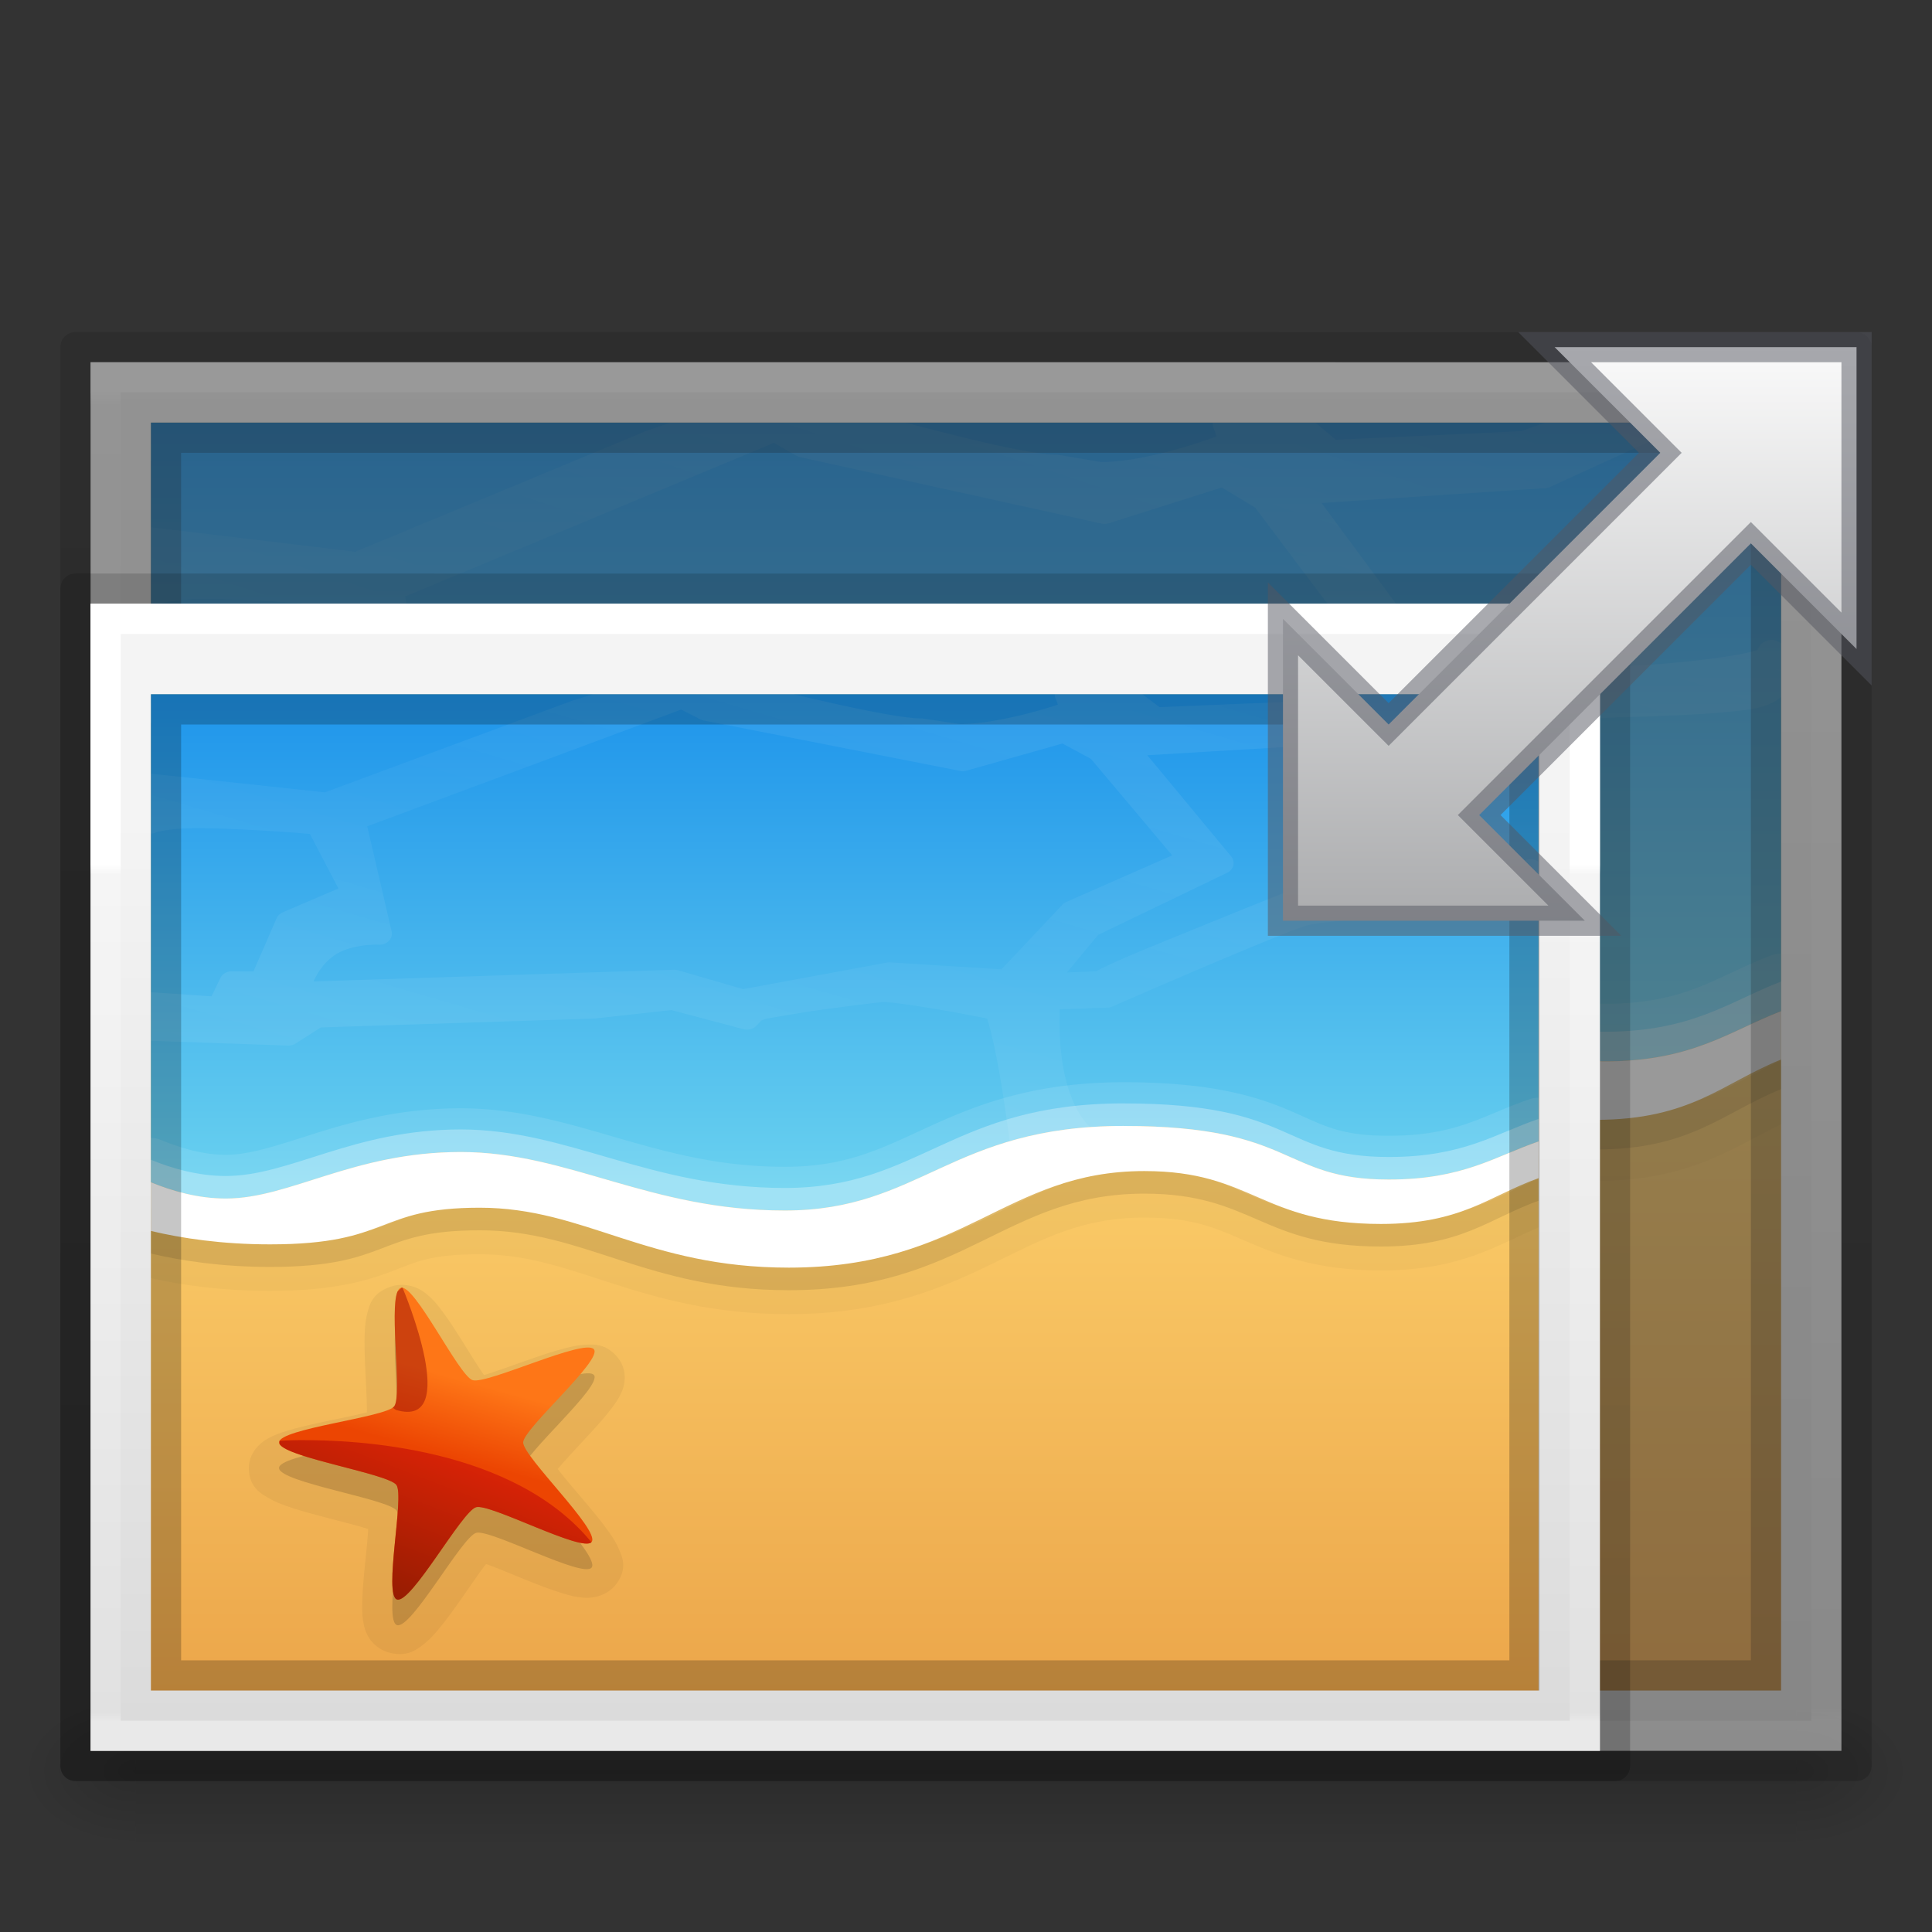 <?xml version="1.0" encoding="UTF-8" standalone="no"?>
<svg
   xmlns:dc="http://purl.org/dc/elements/1.1/"
   xmlns:cc="http://creativecommons.org/ns#"
   xmlns:rdf="http://www.w3.org/1999/02/22-rdf-syntax-ns#"
   xmlns:svg="http://www.w3.org/2000/svg"
   xmlns="http://www.w3.org/2000/svg"
   xmlns:xlink="http://www.w3.org/1999/xlink"
   version="1.0"
   width="64"
   height="64"
   id="svg2453">
  <rect width="100%" height="100%" fill="#333333" stroke="none"/>
  <defs
     id="defs2455">
    <linearGradient
       id="linearGradient3104-6">
      <stop
         id="stop3106-3"
         style="stop-color:#000000;stop-opacity:0.318"
         offset="0" />
      <stop
         id="stop3108-9"
         style="stop-color:#000000;stop-opacity:0.24"
         offset="1" />
    </linearGradient>
    <linearGradient
       id="linearGradient3977-4">
      <stop
         id="stop3979-7"
         style="stop-color:#ffffff;stop-opacity:1"
         offset="0" />
      <stop
         id="stop3981-6"
         style="stop-color:#ffffff;stop-opacity:0.235"
         offset="0.012" />
      <stop
         id="stop3983-5"
         style="stop-color:#ffffff;stop-opacity:0.157"
         offset="0.988" />
      <stop
         id="stop3985-6"
         style="stop-color:#ffffff;stop-opacity:0.392"
         offset="1" />
    </linearGradient>
    <linearGradient
       id="linearGradient3600-9">
      <stop
         id="stop3602-3"
         style="stop-color:#f4f4f4;stop-opacity:1"
         offset="0" />
      <stop
         id="stop3604-7"
         style="stop-color:#dbdbdb;stop-opacity:1"
         offset="1" />
    </linearGradient>
    <linearGradient
       id="linearGradient5060-2">
      <stop
         id="stop5062-3"
         style="stop-color:#000000;stop-opacity:1"
         offset="0" />
      <stop
         id="stop5064-1"
         style="stop-color:#000000;stop-opacity:0"
         offset="1" />
    </linearGradient>
    <linearGradient
       id="linearGradient5048-8">
      <stop
         id="stop5050-4"
         style="stop-color:#000000;stop-opacity:0"
         offset="0" />
      <stop
         id="stop5056-5"
         style="stop-color:#000000;stop-opacity:1"
         offset="0.5" />
      <stop
         id="stop5052-1"
         style="stop-color:#000000;stop-opacity:0"
         offset="1" />
    </linearGradient>
    <linearGradient
       x1="-51.786"
       y1="50.786"
       x2="-51.786"
       y2="2.906"
       id="linearGradient3163"
       xlink:href="#linearGradient3104-6"
       gradientUnits="userSpaceOnUse"
       gradientTransform="matrix(1.361,0,0,0.956,91.691,7.786)" />
    <linearGradient
       x1="24"
       y1="5.864"
       x2="24"
       y2="42.1"
       id="linearGradient3166"
       xlink:href="#linearGradient3977-4"
       gradientUnits="userSpaceOnUse"
       gradientTransform="matrix(1.541,0,0,1.216,-4.973,5.811)" />
    <linearGradient
       x1="25.132"
       y1="0.985"
       x2="25.132"
       y2="47.013"
       id="linearGradient3169"
       xlink:href="#linearGradient3600-9"
       gradientUnits="userSpaceOnUse"
       gradientTransform="matrix(1.657,0,0,0.999,-7.771,9.479)" />
    <radialGradient
       cx="605.714"
       cy="486.648"
       r="117.143"
       fx="605.714"
       fy="486.648"
       id="radialGradient3172"
       xlink:href="#linearGradient5060-2"
       gradientUnits="userSpaceOnUse"
       gradientTransform="matrix(0.032,0,0,0.021,40.137,48.451)" />
    <radialGradient
       cx="605.714"
       cy="486.648"
       r="117.143"
       fx="605.714"
       fy="486.648"
       id="radialGradient3175"
       xlink:href="#linearGradient5060-2"
       gradientUnits="userSpaceOnUse"
       gradientTransform="matrix(-0.032,0,0,0.021,23.863,48.451)" />
    <linearGradient
       x1="302.857"
       y1="366.648"
       x2="302.857"
       y2="609.505"
       id="linearGradient3178"
       xlink:href="#linearGradient5048-8"
       gradientUnits="userSpaceOnUse"
       gradientTransform="matrix(0.114,0,0,0.021,-9.169,48.451)" />
    <linearGradient
       y2="2.906"
       x2="-51.786"
       y1="50.786"
       x1="-51.786"
       gradientTransform="matrix(0.9,0,0,0.63,61.457,25.05)"
       gradientUnits="userSpaceOnUse"
       id="linearGradient4195"
       xlink:href="#linearGradient3104-6" />
    <linearGradient
       y2="42.1"
       x2="24"
       y1="5.864"
       x1="24"
       gradientTransform="matrix(1,0,0,0.784,-2,24.041)"
       gradientUnits="userSpaceOnUse"
       id="linearGradient4199"
       xlink:href="#linearGradient3977-4" />
    <linearGradient
       y2="47.013"
       x2="25.132"
       y1="0.985"
       x1="25.132"
       gradientTransform="matrix(1.086,0,0,0.652,-4.057,26.356)"
       gradientUnits="userSpaceOnUse"
       id="linearGradient4203"
       xlink:href="#linearGradient3600-9" />
    <linearGradient
       y2="46.573"
       x2="34.432"
       y1="12.694"
       x1="34.432"
       gradientTransform="matrix(-0.561,0,0,-0.561,70.319,37.622)"
       gradientUnits="userSpaceOnUse"
       id="linearGradient159"
       xlink:href="#linearGradient4220-7" />
    <linearGradient
       id="linearGradient4220-7">
      <stop
         id="stop4224-0"
         style="stop-color:#abacae;stop-opacity:1"
         offset="0" />
      <stop
         id="stop4222-7"
         style="stop-color:#fafafa;stop-opacity:1"
         offset="1" />
    </linearGradient>
    <linearGradient
       gradientTransform="matrix(0.355,0,0,0.356,83.614,23.547)"
       gradientUnits="userSpaceOnUse"
       xlink:href="#linearGradient3825-5-8"
       id="linearGradient4442"
       y2="39.992"
       x2="-96.557"
       y1="110.925"
       x1="-96.557" />
    <linearGradient
       id="linearGradient3825-5-8">
      <stop
         offset="0"
         style="stop-color:#e89c42;stop-opacity:1"
         id="stop3827-2-3" />
      <stop
         offset="1"
         style="stop-color:#faca67;stop-opacity:1"
         id="stop3829-5-0" />
    </linearGradient>
    <linearGradient
       gradientTransform="matrix(0.355,0,0,0.356,83.614,23.547)"
       gradientUnits="userSpaceOnUse"
       xlink:href="#linearGradient3871-6-7"
       id="linearGradient4444"
       y2="38.561"
       x2="-107.456"
       y1="-37.385"
       x1="-107.456" />
    <linearGradient
       id="linearGradient3871-6-7">
      <stop
         offset="0"
         style="stop-color:#0b85e9;stop-opacity:1"
         id="stop3873-3-2" />
      <stop
         offset="1"
         style="stop-color:#69d1ef;stop-opacity:1"
         id="stop3875-4-0" />
    </linearGradient>
    <linearGradient
       gradientTransform="matrix(0.231,0.018,-0.019,0.218,72.241,32.714)"
       gradientUnits="userSpaceOnUse"
       xlink:href="#linearGradient4470"
       id="linearGradient4478"
       y2="75.191"
       x2="-208.497"
       y1="88.75"
       x1="-211.289" />
    <linearGradient
       id="linearGradient4470">
      <stop
         offset="0"
         style="stop-color:#ec4502;stop-opacity:1"
         id="stop4472" />
      <stop
         offset="1"
         style="stop-color:#fe7617;stop-opacity:1"
         id="stop4474" />
    </linearGradient>
    <linearGradient
       gradientTransform="matrix(0.228,0,0,0.228,62.06,27.859)"
       gradientUnits="userSpaceOnUse"
       xlink:href="#linearGradient4574"
       id="linearGradient4580"
       y2="88.801"
       x2="-175.253"
       y1="113.979"
       x1="-184.924" />
    <linearGradient
       id="linearGradient4574">
      <stop
         offset="0"
         style="stop-color:#7a0f01;stop-opacity:1"
         id="stop4576" />
      <stop
         offset="1"
         style="stop-color:#d31807;stop-opacity:1"
         id="stop4578" />
    </linearGradient>
    <linearGradient
       spreadMethod="reflect"
       gradientTransform="matrix(0.562,0,0,0.564,0.267,-42.867)"
       gradientUnits="userSpaceOnUse"
       xlink:href="#linearGradient6272-5-0"
       id="linearGradient6374"
       y2="121.532"
       x2="67.635"
       y1="138.732"
       x1="61.998" />
    <linearGradient
       id="linearGradient6272-5-0">
      <stop
         offset="0"
         style="stop-color:#ffffff;stop-opacity:1"
         id="stop6274-4-0" />
      <stop
         offset="1"
         style="stop-color:#ffffff;stop-opacity:0.543"
         id="stop6276-8-0" />
    </linearGradient>
    <linearGradient
       y2="39.992"
       x2="-96.557"
       y1="110.925"
       x1="-96.557"
       gradientTransform="matrix(0.302,0,0,0.302,67.33,27.2)"
       gradientUnits="userSpaceOnUse"
       id="linearGradient4388"
       xlink:href="#linearGradient3825-5-8" />
    <linearGradient
       y2="38.561"
       x2="-107.456"
       y1="-37.385"
       x1="-107.456"
       gradientTransform="matrix(0.302,0,0,0.27,67.33,28.929)"
       gradientUnits="userSpaceOnUse"
       id="linearGradient4390"
       xlink:href="#linearGradient3871-6-7" />
    <linearGradient
       y2="75.191"
       x2="-208.497"
       y1="88.75"
       x1="-211.289"
       gradientTransform="matrix(0.196,0.015,-0.016,0.185,57.648,34.99)"
       gradientUnits="userSpaceOnUse"
       id="linearGradient4392"
       xlink:href="#linearGradient4470" />
    <linearGradient
       y2="88.801"
       x2="-175.253"
       y1="113.979"
       x1="-184.924"
       gradientTransform="matrix(0.194,0,0,0.194,48.983,30.864)"
       gradientUnits="userSpaceOnUse"
       id="linearGradient4394"
       xlink:href="#linearGradient4574" />
    <linearGradient
       y2="121.532"
       x2="67.635"
       y1="138.732"
       x1="61.998"
       spreadMethod="reflect"
       gradientTransform="matrix(0.479,0,0,0.428,-3.619,-21.53)"
       gradientUnits="userSpaceOnUse"
       id="linearGradient4396"
       xlink:href="#linearGradient6272-5-0" />
  </defs>
  <g
     id="g4517">
    <g
       id="g4205">
      <rect
         width="55"
         height="5"
         x="4.5"
         y="56"
         id="rect2879-0"
         style="display:inline;overflow:visible;visibility:visible;opacity:0.15;fill:url(#linearGradient3178);fill-opacity:1;fill-rule:nonzero;stroke:none;stroke-width:1;marker:none" />
      <path
         d="m 4.5,56 c 0,0 0,5 0,5 -1.655,0.01 -4,-1.12 -4,-2.5 0,-1.38 1.846,-2.499 4,-2.499 z"
         id="path2881-4"
         style="display:inline;overflow:visible;visibility:visible;opacity:0.15;fill:url(#radialGradient3175);fill-opacity:1;fill-rule:nonzero;stroke:none;stroke-width:1;marker:none" />
      <path
         d="m 59.5,56 c 0,0 0,5 0,5 1.655,0.01 4,-1.12 4,-2.5 0,-1.38 -1.846,-2.499 -4,-2.499 z"
         id="path2883-6"
         style="display:inline;overflow:visible;visibility:visible;opacity:0.15;fill:url(#radialGradient3172);fill-opacity:1;fill-rule:nonzero;stroke:none;stroke-width:1;marker:none" />
    </g>
    <g
       id="g4437"
       style="opacity:0.5">
      <path
         d="m 3,12 c 13.291,0 58,0.003 58,0.003 l 6.9e-5,45.997 c 0,0 -38.667,0 -58,0 0,-15.333 0,-30.666 0,-46 z"
         id="path4160-6"
         style="display:inline;fill:url(#linearGradient3169);fill-opacity:1;stroke:none" />
      <path
         d="m 60.5,57.5 -57,0 0,-45 57,0 z"
         id="rect6741-1-8"
         style="fill:none;stroke:url(#linearGradient3166);stroke-width:1;stroke-linecap:round;stroke-linejoin:miter;stroke-miterlimit:4;stroke-dasharray:none;stroke-dashoffset:0;stroke-opacity:1" />
      <path
         d="m 2.5,11.5 c 13.52,0 59,0.003 59,0.003 l 6.1e-5,46.997 c 0,0 -39.333,0 -59,0 0,-15.667 0,-31.333 0,-47 z"
         id="path4160-6-1"
         style="display:inline;fill:none;stroke:url(#linearGradient3163);stroke-width:1;stroke-linecap:butt;stroke-linejoin:round;stroke-miterlimit:4;stroke-dasharray:none;stroke-dashoffset:0;stroke-opacity:1" />
      <g
         transform="translate(-5.392,-1.74)"
         id="g4422"
         style="">
        <path
           style="color:#000000;display:inline;overflow:visible;visibility:visible;fill:url(#linearGradient4442);fill-opacity:1;fill-rule:nonzero;stroke:none;stroke-width:10;marker:none;enable-background:accumulate"
           id="rect3055-2-9"
           d="m 10.392,15.74 0,42 54,0 0,-42 z" />
        <path
           style="color:#000000;display:inline;overflow:visible;visibility:visible;opacity:0.03;fill:#000000;fill-opacity:1;fill-rule:nonzero;stroke:none;stroke-width:10;marker:none;enable-background:accumulate"
           id="path4084-9"
           d="m 10.392,17.001 0,24.201 c 1.248,0.311 2.801,0.553 4.633,0.553 2.493,0 3.8,-0.452 4.756,-0.861 0.956,-0.408 1.498,-0.738 3.406,-0.738 1.821,0 3.298,0.599 5.124,1.26 1.826,0.661 3.973,1.352 6.903,1.352 3.639,0 5.996,-1.147 7.947,-2.213 1.95,-1.066 3.454,-1.998 5.891,-1.998 1.924,0 2.787,0.463 3.989,1.045 1.201,0.582 2.714,1.26 5.216,1.26 3.147,0 4.584,-1.149 6.136,-1.875 l 0,-21.988 z" />
        <path
           style="color:#000000;display:inline;overflow:visible;visibility:visible;opacity:0.1;fill:#000000;fill-opacity:1;fill-rule:nonzero;stroke:none;stroke-width:10;marker:none;enable-background:accumulate"
           id="rect3055-2-6-9-0"
           d="m 10.392,17.001 0,23.125 c 1.206,0.321 2.77,0.584 4.633,0.584 4.749,0 4.072,-1.598 8.161,-1.598 4.09,0 6.499,2.613 12.027,2.613 6.848,0 8.419,-4.211 13.837,-4.211 4.231,0 4.548,2.305 9.205,2.305 3.145,0 4.19,-1.211 6.136,-1.998 l 0,-20.82 z" />
        <path
           style="fill:url(#linearGradient4444);fill-opacity:1;stroke:none"
           id="path3867-3-5"
           d="m 10.392,15.74 0,21.281 c 0.802,0.37 1.817,0.707 2.915,0.707 2.507,0 4.958,-2.029 9.143,-2.029 4.185,0 7.333,2.551 12.61,2.551 5.277,0 6.465,-3.689 13.193,-3.689 6.729,0 6.096,2.336 10.309,2.336 2.902,0 4.142,-1.015 5.83,-1.66 l 0,-19.498 z" />
        <path
           style="color:#000000;display:inline;overflow:visible;visibility:visible;opacity:0.1;fill:#ffffff;fill-opacity:1;fill-rule:nonzero;stroke:none;stroke-width:10;marker:none;enable-background:accumulate"
           id="path4213-1"
           d="m 48.253,32.657 c -3.535,0 -5.758,1.003 -7.578,1.936 -1.82,0.934 -3.194,1.752 -5.615,1.752 -2.488,0 -4.455,-0.596 -6.412,-1.23 -1.958,-0.634 -3.916,-1.322 -6.198,-1.322 -2.243,0 -4.047,0.529 -5.523,1.045 -1.476,0.516 -2.619,0.984 -3.62,0.984 -0.907,0 -1.791,-0.311 -2.516,-0.645 a 0.934,0.936 0 0 0 -0.399,-0.092 l 0,4.027 c 1.242,0.311 2.801,0.553 4.633,0.553 2.479,0 3.741,-0.453 4.694,-0.861 0.954,-0.407 1.544,-0.738 3.467,-0.738 1.846,0 3.331,0.6 5.155,1.26 1.823,0.66 3.961,1.352 6.873,1.352 3.615,0 5.968,-1.149 7.916,-2.213 1.947,-1.064 3.454,-1.998 5.922,-1.998 1.946,0 2.85,0.495 4.05,1.076 1.2,0.581 2.673,1.23 5.155,1.23 3.161,0 4.546,-1.175 6.136,-1.906 l 0,-3.535 a 0.934,0.936 0 0 0 -0.337,0.061 c -1.851,0.707 -2.807,1.598 -5.492,1.598 -1.934,0 -2.538,-0.464 -3.805,-1.076 -1.267,-0.612 -3.032,-1.26 -6.505,-1.26 z" />
        <path
           style="color:#000000;display:inline;overflow:visible;visibility:visible;opacity:0.3;fill:#ffffff;fill-opacity:1;fill-rule:nonzero;stroke:none;stroke-width:10;marker:none;enable-background:accumulate"
           id="rect3055-2-6-94-0"
           d="m 48.253,33.579 c -6.729,0 -7.916,3.689 -13.193,3.689 -5.277,0 -8.425,-2.551 -12.61,-2.551 -4.185,0 -6.637,2.029 -9.143,2.029 -1.098,0 -2.113,-0.337 -2.915,-0.707 l 0,2.121 c 1.206,0.321 2.77,0.584 4.633,0.584 4.749,0 4.072,-1.598 8.161,-1.598 4.09,0 6.499,2.613 12.027,2.613 6.848,0 8.419,-4.211 13.837,-4.211 4.231,0 4.548,2.305 9.205,2.305 3.145,0 4.19,-1.211 6.136,-1.998 l 0,-1.598 c -1.688,0.644 -2.927,1.66 -5.83,1.66 -4.213,0 -3.581,-2.336 -10.309,-2.336 z" />
        <path
           style="color:#000000;display:inline;overflow:visible;visibility:visible;fill:#ffffff;fill-opacity:1;fill-rule:nonzero;stroke:none;stroke-width:10;marker:none;enable-background:accumulate"
           id="rect3055-2-6-8"
           d="m 48.253,34.562 c -6.729,0 -7.916,3.689 -13.193,3.689 -5.277,0 -8.425,-2.551 -12.61,-2.551 -4.185,0 -6.637,2.029 -9.143,2.029 -1.098,0 -2.113,-0.337 -2.915,-0.707 l 0,2.121 c 1.206,0.321 2.77,0.584 4.633,0.584 4.749,0 4.072,-1.598 8.161,-1.598 4.09,0 6.499,2.613 12.027,2.613 6.848,0 8.419,-4.211 13.837,-4.211 4.231,0 4.548,2.305 9.205,2.305 3.145,0 4.19,-1.211 6.136,-1.998 l 0,-1.598 c -1.688,0.644 -2.927,1.66 -5.83,1.66 -4.213,0 -3.581,-2.336 -10.309,-2.336 z" />
        <path
           style="color:#000000;display:inline;overflow:visible;visibility:visible;opacity:0.05;fill:#000000;fill-opacity:1;fill-rule:nonzero;stroke:none;stroke-width:8.869;marker:none;enable-background:accumulate"
           id="path5640-1"
           d="m 20.263,41.63 c -0.166,-0.012 -0.356,0.005 -0.543,0.068 -0.728,0.244 -0.825,0.732 -0.899,0.994 -0.074,0.262 -0.094,0.489 -0.107,0.733 -0.027,0.489 -0.003,1.035 0.022,1.581 0.025,0.546 0.057,1.085 0.06,1.481 3e-4,0.049 -0.002,0.066 -0.002,0.11 -0.034,0.009 -0.044,0.012 -0.082,0.021 -0.391,0.098 -0.938,0.207 -1.486,0.324 -0.548,0.117 -1.093,0.236 -1.571,0.386 -0.239,0.075 -0.457,0.147 -0.707,0.288 -0.125,0.071 -0.266,0.161 -0.421,0.331 -0.154,0.17 -0.339,0.479 -0.328,0.853 0.02,0.732 0.489,0.967 0.73,1.114 0.241,0.147 0.463,0.235 0.704,0.323 0.483,0.175 1.034,0.321 1.591,0.467 0.557,0.146 1.11,0.286 1.51,0.406 0.048,0.014 0.063,0.022 0.106,0.036 -0.001,0.032 0.003,0.042 6.58e-4,0.076 -0.022,0.383 -0.08,0.909 -0.133,1.439 -0.052,0.53 -0.1,1.06 -0.098,1.537 0.001,0.239 0.01,0.459 0.075,0.727 0.032,0.134 0.075,0.284 0.198,0.475 0.123,0.192 0.377,0.454 0.756,0.56 0.741,0.208 1.124,-0.136 1.347,-0.307 0.223,-0.171 0.377,-0.338 0.539,-0.528 0.325,-0.381 0.649,-0.835 0.968,-1.291 0.319,-0.456 0.625,-0.915 0.869,-1.237 0.03,-0.039 0.045,-0.049 0.073,-0.084 0.032,0.011 0.043,0.014 0.077,0.027 0.378,0.138 0.886,0.352 1.402,0.562 0.516,0.21 1.031,0.413 1.511,0.557 0.24,0.072 0.465,0.138 0.755,0.162 0.145,0.012 0.309,0.018 0.54,-0.034 0.23,-0.052 0.567,-0.2 0.791,-0.508 0.438,-0.603 0.21,-1.057 0.107,-1.31 -0.104,-0.253 -0.223,-0.441 -0.364,-0.646 -0.282,-0.41 -0.64,-0.839 -1,-1.266 -0.359,-0.427 -0.724,-0.849 -0.972,-1.167 -0.028,-0.035 -0.034,-0.047 -0.058,-0.08 0.022,-0.026 0.025,-0.037 0.049,-0.065 0.256,-0.298 0.624,-0.697 0.995,-1.097 0.371,-0.4 0.738,-0.796 1.032,-1.183 0.147,-0.194 0.282,-0.375 0.396,-0.628 0.057,-0.127 0.111,-0.275 0.13,-0.498 0.019,-0.223 -0.024,-0.575 -0.265,-0.872 -0.471,-0.58 -0.99,-0.519 -1.276,-0.504 -0.286,0.015 -0.516,0.069 -0.766,0.133 -0.5,0.127 -1.048,0.317 -1.589,0.508 -0.541,0.191 -1.076,0.386 -1.473,0.51 -0.046,0.014 -0.062,0.014 -0.104,0.026 -0.018,-0.026 -0.027,-0.031 -0.046,-0.058 -0.219,-0.321 -0.498,-0.779 -0.785,-1.235 -0.286,-0.457 -0.575,-0.913 -0.873,-1.297 -0.149,-0.192 -0.291,-0.367 -0.511,-0.548 -0.11,-0.09 -0.236,-0.189 -0.455,-0.276 -0.109,-0.043 -0.254,-0.082 -0.42,-0.094 z" />
        <path
           style="color:#000000;display:inline;overflow:visible;visibility:visible;opacity:0.15;fill:#000000;fill-opacity:1;fill-rule:nonzero;stroke:none;stroke-width:8.869;marker:none;enable-background:accumulate"
           id="path5640"
           d="m 20.115,42.745 c -0.553,0.186 0.092,4.176 -0.258,4.622 -0.338,0.43 -4.496,0.867 -4.481,1.403 0.015,0.555 4.231,1.2 4.571,1.653 0.328,0.437 -0.519,4.32 0.024,4.472 0.562,0.158 2.517,-3.433 3.077,-3.599 0.541,-0.16 4.174,1.794 4.495,1.352 0.332,-0.458 -2.672,-3.318 -2.665,-3.874 0.006,-0.536 3.098,-3.206 2.753,-3.631 -0.357,-0.44 -4.169,1.376 -4.725,1.199 -0.537,-0.171 -2.257,-3.774 -2.791,-3.595 z" />
        <path
           style="color:#000000;display:inline;overflow:visible;visibility:visible;fill:url(#linearGradient4478);fill-opacity:1;stroke:none;stroke-width:1.999;marker:none;enable-background:accumulate"
           id="path4468"
           d="m 20.112,41.743 c 0.534,-0.179 2.259,3.428 2.796,3.599 0.556,0.177 4.364,-1.643 4.721,-1.203 0.345,0.425 -2.746,3.095 -2.753,3.631 -0.006,0.555 2.998,3.421 2.665,3.878 -0.321,0.442 -3.957,-1.515 -4.497,-1.355 -0.56,0.166 -2.512,3.757 -3.074,3.6 -0.543,-0.152 0.301,-4.031 -0.027,-4.468 -0.34,-0.453 -4.55,-1.099 -4.565,-1.654 -0.015,-0.536 4.143,-0.976 4.481,-1.407 0.35,-0.446 -0.3,-4.436 0.253,-4.622 z" />
        <path
           style="opacity:0.5;fill:#9d0f06;fill-opacity:1;stroke:none"
           id="path4480"
           d="m 20.149,41.736 -0.157,0.15 c -0.001,0.003 -0.006,0.004 -0.007,0.007 -0.314,0.756 0.189,4.065 -0.128,4.469 -0.013,0.017 -0.032,0.04 -0.057,0.057 l 0.128,0.086 c 2.566,0.764 0.32,-4.609 0.256,-4.761 -0.012,-0.002 -0.024,-0.008 -0.036,-0.007 z" />
        <path
           style="opacity:0.75;fill:url(#linearGradient4580);fill-opacity:1;stroke:none"
           id="path4517"
           d="m 16.193,47.681 c -0.505,0.004 -0.797,0.029 -0.797,0.029 l 0,0.007 0,0.114 c 0.296,0.541 4.219,1.16 4.546,1.597 0.328,0.437 -0.515,4.317 0.028,4.469 0.562,0.158 2.514,-3.433 3.073,-3.599 0.537,-0.159 4.129,1.771 4.489,1.361 l -0.007,-0.007 C 24.498,47.958 18.38,47.662 16.193,47.681 Z" />
        <path
           style="opacity:0.07;fill:url(#linearGradient6374);fill-opacity:1;stroke:none"
           id="path6314-4"
           d="m 27.601,15.74 -0.861,0.299 a 0.483,0.484 0 0 0 -0.035,0.018 l -9.545,3.962 -6.715,-0.81 a 0.483,0.484 0 0 0 -0.053,0 l 0,2.606 a 0.483,0.484 0 0 0 0.246,-0.07 c 0.014,-0.008 0.546,-0.139 1.178,-0.158 0.631,-0.019 1.412,0.013 2.162,0.053 1.353,0.072 2.368,0.17 2.602,0.194 l 1.107,2.377 -2.162,1.039 a 0.483,0.484 0 0 0 -0.246,0.264 l -0.896,2.307 -0.844,0 a 0.483,0.484 0 0 0 -0.439,0.282 l -0.352,0.81 -2.32,-0.176 a 0.483,0.484 0 0 0 -0.035,0 l 0,2.113 5.326,0.211 a 0.483,0.484 0 0 0 0.299,-0.088 l 0.984,-0.704 10.617,-0.387 a 0.483,0.484 0 0 0 0.035,0 l 2.988,-0.37 2.795,0.828 a 0.483,0.484 0 0 0 0.527,-0.158 l 0.176,-0.211 c 0.034,-0.012 0.06,-0.04 0.176,-0.07 0.159,-0.042 0.373,-0.076 0.615,-0.123 0.485,-0.095 1.097,-0.21 1.687,-0.299 1.154,-0.176 2.184,-0.311 2.232,-0.317 0.007,0 0.045,-1.57e-4 0.053,0 0.363,0.008 1.468,0.195 2.443,0.387 0.837,0.165 1.362,0.286 1.582,0.335 0.178,0.621 0.383,1.707 0.545,2.818 0.176,1.208 0.312,2.348 0.352,2.694 a 0.483,0.484 0 0 0 0.018,0.088 c 0.909,-0.301 1.943,-0.524 3.182,-0.616 a 0.483,0.484 0 0 0 -0.105,-0.264 c -0.513,-0.583 -1.257,-2.003 -1.16,-5.125 l 1.828,-0.07 a 0.483,0.484 0 0 0 0.193,-0.035 c 0,0 1.528,-0.752 3.234,-1.567 1.706,-0.815 3.619,-1.701 4.271,-1.955 0.223,-0.087 0.899,-0.19 1.705,-0.247 0.806,-0.057 1.764,-0.089 2.725,-0.123 0.961,-0.034 1.917,-0.072 2.707,-0.141 0.79,-0.069 1.364,-0.119 1.828,-0.405 a 0.483,0.484 0 0 0 0.141,-0.123 l 0,-1.761 c -0.018,-0.015 -0.053,-0.035 -0.053,-0.035 a 0.483,0.484 0 0 0 -0.721,0.247 c -0.027,0.015 0.012,-0.001 -0.105,0.035 -0.217,0.069 -0.601,0.145 -1.195,0.229 -1.189,0.169 -3.253,0.352 -6.75,0.44 a 0.483,0.484 0 0 0 -0.176,0.035 c 0,0 -1.997,0.888 -4.025,1.814 -1.014,0.463 -2.036,0.925 -2.83,1.303 -0.397,0.189 -0.729,0.362 -0.984,0.493 -0.128,0.065 -0.23,0.127 -0.316,0.176 -0.018,0.01 -0.037,0.027 -0.053,0.035 l -1.143,0.053 1.213,-1.638 5.027,-2.712 a 0.483,0.484 0 0 0 0.158,-0.704 l -3.27,-4.42 7.4,-0.493 a 0.483,0.484 0 0 0 0.158,-0.035 l 3.709,-1.691 a 0.483,0.484 0 0 0 0.105,-0.07 0.483,0.484 0 0 0 0.018,0 0.483,0.484 0 0 0 0.246,0.106 l 2.918,0.194 a 0.483,0.484 0 0 0 0.51,-0.564 l -0.018,-0.106 -7.646,0 -0.791,0.282 -6.135,0.282 -0.668,-0.564 -3.41,0 a 0.483,0.484 0 0 0 0.035,0.194 c 0.045,0.107 0.066,0.185 0.088,0.264 -0.426,0.15 -2.343,0.835 -3.814,0.845 l -1.459,-0.247 a 0.483,0.484 0 0 0 -0.07,0 c -0.503,0 -1.844,-0.271 -3.164,-0.599 -0.612,-0.152 -1.217,-0.306 -1.775,-0.458 l -7.805,0 z m 3.428,0.669 0.738,0.423 a 0.483,0.484 0 0 0 0.141,0.053 l 9.984,2.201 a 0.483,0.484 0 0 0 0.246,-0.018 l 3.727,-1.18 1.107,0.669 3.164,4.209 -4.113,2.025 a 0.483,0.484 0 0 0 -0.158,0.123 l -2.373,2.818 -4.289,-0.299 a 0.483,0.484 0 0 0 -0.141,0 l -5.625,1.162 -2.549,-0.828 a 0.483,0.484 0 0 0 -0.158,-0.018 L 16.72,28.261 c 0.301,-0.738 0.755,-1.196 1.266,-1.391 0.654,-0.25 1.266,-0.211 1.266,-0.211 a 0.483,0.484 0 0 0 0.51,-0.581 l -0.949,-4.579 12.217,-5.089 z" />
      </g>
      <rect
         width="53"
         height="41"
         x="5.5"
         y="14.5"
         id="rect3180"
         style="color:#000000;display:inline;overflow:visible;visibility:visible;opacity:0.225;fill:none;fill-opacity:1;fill-rule:nonzero;stroke:#000000;stroke-width:1;stroke-linecap:round;stroke-linejoin:miter;stroke-miterlimit:4;stroke-dasharray:none;stroke-dashoffset:0;stroke-opacity:1;marker:none;enable-background:accumulate" />
    </g>
    <g
       id="g4496">
      <g
         transform="translate(-1.100647e-6,0)"
         id="g4210">
        <path
           d="M 3,19.999 C 11.708,19.999 53,20 53,20 l 4.5e-5,38 -50,1.83e-4 0,-38.001 z"
           id="path4201"
           style="display:inline;fill:url(#linearGradient4203);fill-opacity:1;stroke:none" />
        <path
           d="m 2.5,19.499 c 8.937,0 51,0.002 51,0.002 l 4.1e-5,38.999 -51,6.53e-4 0,-39.001 z"
           id="path4193"
           style="display:inline;opacity:0.6;fill:none;stroke:url(#linearGradient4195);stroke-width:1;stroke-linecap:butt;stroke-linejoin:round;stroke-miterlimit:4;stroke-dasharray:none;stroke-dashoffset:0;stroke-opacity:1" />
        <path
           d="m 52.5,57.5 -49,0 0,-37 L 52.5,20.5 Z"
           id="path4197"
           style="fill:none;stroke:url(#linearGradient4199);stroke-width:1;stroke-linecap:round;stroke-linejoin:miter;stroke-miterlimit:4;stroke-dasharray:none;stroke-dashoffset:0;stroke-opacity:1" />
      </g>
      <g
         id="g4480">
        <path
           d="m 5,23 0,33 45.967,0 0,-33 z"
           id="path4362"
           style="color:#000000;display:inline;overflow:visible;visibility:visible;fill:url(#linearGradient4388);fill-opacity:1;fill-rule:nonzero;stroke:none;stroke-width:10;marker:none;enable-background:accumulate" />
        <path
           d="m 5,23.955 0,18.387 c 1.062,0.236 2.384,0.42 3.944,0.42 2.122,0 3.234,-0.344 4.048,-0.654 0.814,-0.31 1.275,-0.56 2.899,-0.56 1.55,0 2.808,0.455 4.362,0.957 1.554,0.502 3.382,1.028 5.876,1.028 3.098,0 5.104,-0.872 6.764,-1.681 1.66,-0.81 2.94,-1.518 5.015,-1.518 1.638,0 2.373,0.352 3.395,0.794 1.023,0.442 2.311,0.957 4.44,0.957 2.679,0 3.902,-0.873 5.224,-1.425 l 0,-16.705 z"
           id="path4364"
           style="color:#000000;display:inline;overflow:visible;visibility:visible;opacity:0.03;fill:#000000;fill-opacity:1;fill-rule:nonzero;stroke:none;stroke-width:10;marker:none;enable-background:accumulate" />
        <path
           d="m 5,23.955 0,17.57 c 1.027,0.244 2.358,0.444 3.944,0.444 4.043,0 3.466,-1.214 6.947,-1.214 3.481,0 5.532,1.985 10.238,1.985 5.829,0 7.167,-3.199 11.779,-3.199 3.601,0 3.872,1.752 7.835,1.752 2.678,0 3.567,-0.92 5.224,-1.518 l 0,-15.818 z"
           id="path4366"
           style="color:#000000;display:inline;overflow:visible;visibility:visible;opacity:0.1;fill:#000000;fill-opacity:1;fill-rule:nonzero;stroke:none;stroke-width:10;marker:none;enable-background:accumulate" />
        <path
           d="m 5,22.998 0,16.168 c 0.683,0.281 1.547,0.537 2.481,0.537 2.134,0 4.22,-1.541 7.783,-1.541 3.563,0 6.242,1.938 10.734,1.938 4.492,0 5.503,-2.802 11.231,-2.802 5.728,0 5.189,1.775 8.776,1.775 2.47,0 3.526,-0.772 4.962,-1.261 l 0,-14.814 z"
           id="path4368"
           style="fill:url(#linearGradient4390);fill-opacity:1;stroke:none" />
        <path
           d="m 37.229,35.85 c -3.009,0 -4.902,0.762 -6.451,1.471 -1.55,0.709 -2.718,1.331 -4.78,1.331 -2.118,0 -3.792,-0.453 -5.459,-0.934 -1.667,-0.482 -3.333,-1.004 -5.276,-1.004 -1.91,0 -3.445,0.402 -4.701,0.794 -1.256,0.392 -2.229,0.747 -3.082,0.747 -0.772,0 -1.525,-0.236 -2.142,-0.49 a 0.795,0.711 0 0 0 -0.34,-0.07 l 0,3.059 c 1.058,0.237 2.384,0.42 3.944,0.42 2.11,0 3.184,-0.344 3.996,-0.654 0.812,-0.31 1.314,-0.56 2.951,-0.56 1.572,0 2.836,0.456 4.388,0.957 1.552,0.501 3.372,1.028 5.85,1.028 3.077,0 5.081,-0.873 6.738,-1.681 1.658,-0.809 2.94,-1.518 5.041,-1.518 1.656,0 2.426,0.376 3.448,0.817 1.022,0.441 2.275,0.934 4.388,0.934 2.691,0 3.87,-0.893 5.224,-1.448 l 0,-2.686 a 0.795,0.711 0 0 0 -0.287,0.047 c -1.576,0.537 -2.39,1.214 -4.675,1.214 -1.647,0 -2.16,-0.353 -3.239,-0.817 -1.078,-0.465 -2.581,-0.957 -5.537,-0.957 z"
           id="path4370"
           style="color:#000000;display:inline;overflow:visible;visibility:visible;opacity:0.1;fill:#ffffff;fill-opacity:1;fill-rule:nonzero;stroke:none;stroke-width:10;marker:none;enable-background:accumulate" />
        <path
           d="m 37.229,36.551 c -5.728,0 -6.739,2.802 -11.231,2.802 -4.492,0 -7.172,-1.938 -10.734,-1.938 -3.563,0 -5.649,1.541 -7.783,1.541 -0.934,0 -1.799,-0.256 -2.481,-0.537 l 0,1.611 c 1.027,0.244 2.358,0.444 3.944,0.444 4.043,0 3.466,-1.214 6.947,-1.214 3.481,0 5.532,1.985 10.238,1.985 5.829,0 7.167,-3.199 11.779,-3.199 3.601,0 3.872,1.752 7.835,1.752 2.678,0 3.567,-0.92 5.224,-1.518 l 0,-1.214 c -1.437,0.49 -2.492,1.261 -4.962,1.261 -3.587,0 -3.048,-1.775 -8.776,-1.775 z"
           id="path4372"
           style="color:#000000;display:inline;overflow:visible;visibility:visible;opacity:0.3;fill:#ffffff;fill-opacity:1;fill-rule:nonzero;stroke:none;stroke-width:10;marker:none;enable-background:accumulate" />
        <path
           d="m 37.229,37.298 c -5.728,0 -6.739,2.802 -11.231,2.802 -4.492,0 -7.172,-1.938 -10.734,-1.938 -3.563,0 -5.649,1.541 -7.783,1.541 -0.934,0 -1.799,-0.256 -2.481,-0.537 l 0,1.611 c 1.027,0.244 2.358,0.444 3.944,0.444 4.043,0 3.466,-1.214 6.947,-1.214 3.481,0 5.532,1.985 10.238,1.985 5.829,0 7.167,-3.199 11.779,-3.199 3.601,0 3.872,1.752 7.835,1.752 2.678,0 3.567,-0.92 5.224,-1.518 l 0,-1.214 c -1.437,0.49 -2.492,1.261 -4.962,1.261 -3.587,0 -3.048,-1.775 -8.776,-1.775 z"
           id="path4374"
           style="color:#000000;display:inline;overflow:visible;visibility:visible;fill:#ffffff;fill-opacity:1;fill-rule:nonzero;stroke:none;stroke-width:10;marker:none;enable-background:accumulate" />
        <path
           d="m 13.403,42.565 c -0.141,-0.011 -0.303,0.004 -0.462,0.058 -0.62,0.208 -0.702,0.622 -0.765,0.845 -0.063,0.223 -0.08,0.415 -0.091,0.623 -0.023,0.415 -0.002,0.879 0.019,1.343 0.021,0.464 0.049,0.922 0.051,1.258 2.55e-4,0.041 -0.001,0.056 -0.002,0.093 -0.029,0.008 -0.038,0.01 -0.069,0.018 -0.333,0.084 -0.799,0.176 -1.265,0.275 -0.466,0.099 -0.93,0.201 -1.338,0.328 -0.204,0.064 -0.389,0.125 -0.602,0.245 -0.106,0.06 -0.226,0.137 -0.358,0.281 -0.131,0.145 -0.288,0.407 -0.279,0.725 0.017,0.622 0.416,0.822 0.621,0.947 0.205,0.125 0.394,0.2 0.6,0.274 0.411,0.148 0.88,0.273 1.355,0.397 0.474,0.124 0.945,0.243 1.285,0.345 0.04,0.012 0.054,0.019 0.09,0.03 -0.001,0.027 0.002,0.035 5.6e-4,0.064 -0.019,0.326 -0.068,0.772 -0.113,1.222 -0.044,0.45 -0.085,0.901 -0.083,1.306 0.001,0.203 0.008,0.39 0.063,0.618 0.028,0.114 0.064,0.241 0.168,0.404 0.105,0.163 0.321,0.385 0.644,0.476 0.631,0.176 0.957,-0.116 1.147,-0.261 0.189,-0.146 0.321,-0.287 0.459,-0.449 0.277,-0.323 0.553,-0.71 0.824,-1.097 0.272,-0.387 0.532,-0.777 0.74,-1.051 0.025,-0.033 0.038,-0.041 0.062,-0.071 0.028,0.01 0.036,0.012 0.066,0.023 0.321,0.117 0.754,0.299 1.193,0.478 0.439,0.178 0.878,0.351 1.286,0.473 0.204,0.061 0.396,0.117 0.642,0.137 0.123,0.01 0.263,0.016 0.459,-0.029 0.196,-0.044 0.483,-0.17 0.674,-0.432 0.373,-0.512 0.179,-0.898 0.091,-1.113 -0.088,-0.215 -0.19,-0.375 -0.31,-0.549 -0.24,-0.348 -0.545,-0.713 -0.851,-1.075 -0.306,-0.363 -0.616,-0.721 -0.827,-0.992 -0.023,-0.03 -0.029,-0.04 -0.05,-0.068 0.019,-0.022 0.021,-0.031 0.042,-0.055 0.218,-0.253 0.531,-0.592 0.847,-0.932 0.316,-0.34 0.628,-0.676 0.878,-1.005 0.125,-0.165 0.24,-0.319 0.337,-0.534 0.048,-0.108 0.095,-0.233 0.111,-0.423 0.016,-0.19 -0.02,-0.488 -0.226,-0.741 -0.401,-0.493 -0.843,-0.441 -1.086,-0.428 -0.244,0.012 -0.439,0.059 -0.652,0.113 -0.425,0.108 -0.892,0.269 -1.353,0.432 -0.461,0.162 -0.916,0.328 -1.254,0.434 -0.039,0.012 -0.053,0.012 -0.088,0.022 -0.015,-0.022 -0.023,-0.026 -0.039,-0.05 -0.187,-0.273 -0.424,-0.661 -0.668,-1.049 -0.244,-0.388 -0.49,-0.776 -0.744,-1.102 -0.127,-0.163 -0.248,-0.312 -0.435,-0.465 -0.093,-0.077 -0.201,-0.161 -0.387,-0.234 -0.093,-0.037 -0.216,-0.07 -0.357,-0.08 z"
           id="path4376"
           style="color:#000000;display:inline;overflow:visible;visibility:visible;opacity:0.05;fill:#000000;fill-opacity:1;fill-rule:nonzero;stroke:none;stroke-width:8.869;marker:none;enable-background:accumulate" />
        <path
           d="m 13.277,43.512 c -0.471,0.158 0.079,3.548 -0.219,3.927 -0.288,0.366 -3.827,0.737 -3.815,1.192 0.013,0.472 3.602,1.02 3.891,1.404 0.279,0.371 -0.442,3.67 0.02,3.8 0.479,0.134 2.143,-2.917 2.619,-3.058 0.46,-0.136 3.554,1.524 3.827,1.149 0.283,-0.389 -2.274,-2.82 -2.269,-3.291 0.005,-0.456 2.637,-2.724 2.344,-3.085 -0.304,-0.374 -3.549,1.169 -4.022,1.018 -0.457,-0.145 -1.922,-3.207 -2.376,-3.055 z"
           id="path4378"
           style="color:#000000;display:inline;overflow:visible;visibility:visible;opacity:0.15;fill:#000000;fill-opacity:1;fill-rule:nonzero;stroke:none;stroke-width:8.869;marker:none;enable-background:accumulate" />
        <path
           d="m 13.275,42.661 c 0.455,-0.152 1.923,2.913 2.38,3.058 0.473,0.151 3.715,-1.396 4.019,-1.022 0.293,0.361 -2.338,2.63 -2.343,3.085 -0.005,0.472 2.552,2.907 2.269,3.295 -0.273,0.376 -3.368,-1.287 -3.828,-1.151 -0.477,0.141 -2.138,3.192 -2.617,3.059 -0.462,-0.129 0.256,-3.425 -0.023,-3.797 -0.289,-0.385 -3.873,-0.934 -3.886,-1.405 -0.013,-0.455 3.527,-0.83 3.814,-1.195 0.298,-0.379 -0.256,-3.769 0.215,-3.927 z"
           id="path4380"
           style="color:#000000;display:inline;overflow:visible;visibility:visible;fill:url(#linearGradient4392);fill-opacity:1;stroke:none;stroke-width:1.999;marker:none;enable-background:accumulate" />
        <path
           d="m 13.305,42.655 -0.133,0.127 c -9.58e-4,0.003 -0.005,0.004 -0.006,0.006 -0.267,0.642 0.161,3.454 -0.109,3.797 -0.011,0.014 -0.028,0.034 -0.048,0.048 l 0.109,0.073 c 2.184,0.649 0.272,-3.916 0.218,-4.046 -0.01,-0.002 -0.021,-0.007 -0.03,-0.006 z"
           id="path4382"
           style="opacity:0.5;fill:#9d0f06;fill-opacity:1;stroke:none" />
        <path
           d="m 9.938,47.706 c -0.43,0.004 -0.678,0.024 -0.678,0.024 l 0,0.006 0,0.097 c 0.252,0.46 3.591,0.986 3.87,1.357 0.279,0.371 -0.438,3.668 0.024,3.797 0.479,0.134 2.14,-2.917 2.616,-3.058 0.457,-0.135 3.515,1.505 3.821,1.157 l -0.006,-0.006 c -2.579,-3.138 -7.786,-3.389 -9.648,-3.373 z"
           id="path4384"
           style="opacity:0.75;fill:url(#linearGradient4394);fill-opacity:1;stroke:none" />
        <path
           d="m 19.649,22.998 -0.733,0.227 a 0.411,0.368 0 0 0 -0.03,0.013 l -8.125,3.01 -5.716,-0.615 a 0.411,0.368 0 0 0 -0.045,0 l 0,1.98 a 0.411,0.368 0 0 0 0.209,-0.054 c 0.012,-0.006 0.465,-0.106 1.003,-0.12 0.537,-0.015 1.202,0.01 1.84,0.04 1.152,0.054 2.016,0.129 2.215,0.147 l 0.943,1.806 -1.84,0.789 a 0.411,0.368 0 0 0 -0.209,0.201 l -0.763,1.753 -0.718,0 a 0.411,0.368 0 0 0 -0.374,0.214 l -0.299,0.615 -1.975,-0.134 a 0.411,0.368 0 0 0 -0.03,0 l 0,1.606 4.534,0.161 a 0.411,0.368 0 0 0 0.254,-0.067 l 0.838,-0.535 9.038,-0.294 a 0.411,0.368 0 0 0 0.03,0 l 2.544,-0.281 2.379,0.629 a 0.411,0.368 0 0 0 0.449,-0.12 l 0.15,-0.161 c 0.029,-0.009 0.051,-0.031 0.15,-0.054 0.136,-0.032 0.317,-0.058 0.524,-0.094 0.413,-0.072 0.934,-0.159 1.436,-0.227 0.982,-0.133 1.859,-0.236 1.9,-0.241 0.006,0 0.038,-1.2e-4 0.045,0 0.309,0.006 1.25,0.148 2.08,0.294 0.712,0.126 1.16,0.217 1.347,0.254 0.151,0.472 0.326,1.297 0.464,2.141 0.15,0.918 0.265,1.784 0.299,2.047 a 0.411,0.368 0 0 0 0.015,0.067 c 0.774,-0.229 1.654,-0.398 2.708,-0.468 a 0.411,0.368 0 0 0 -0.09,-0.201 C 35.657,36.884 35.024,35.805 35.106,33.434 l 1.556,-0.054 a 0.411,0.368 0 0 0 0.165,-0.027 c 0,0 1.301,-0.572 2.753,-1.191 1.452,-0.619 3.081,-1.292 3.636,-1.485 0.19,-0.066 0.765,-0.144 1.451,-0.187 0.686,-0.043 1.502,-0.068 2.319,-0.094 0.818,-0.026 1.632,-0.055 2.304,-0.107 0.673,-0.052 1.161,-0.09 1.556,-0.308 a 0.411,0.368 0 0 0 0.12,-0.094 l 0,-1.338 c -0.016,-0.011 -0.045,-0.027 -0.045,-0.027 a 0.411,0.368 0 0 0 -0.613,0.187 c -0.023,0.011 0.01,-8.57e-4 -0.09,0.027 -0.184,0.052 -0.512,0.11 -1.018,0.174 -1.012,0.128 -2.769,0.267 -5.746,0.334 a 0.411,0.368 0 0 0 -0.15,0.027 c 0,0 -1.7,0.675 -3.427,1.378 -0.863,0.352 -1.733,0.702 -2.409,0.99 -0.338,0.144 -0.621,0.275 -0.838,0.375 -0.109,0.05 -0.196,0.096 -0.269,0.134 -0.015,0.008 -0.032,0.021 -0.045,0.027 l -0.973,0.04 1.032,-1.244 4.279,-2.06 a 0.411,0.368 0 0 0 0.135,-0.535 l -2.783,-3.358 6.3,-0.375 a 0.411,0.368 0 0 0 0.135,-0.027 l 3.157,-1.284 a 0.411,0.368 0 0 0 0.09,-0.054 0.411,0.368 0 0 0 0.015,0 0.411,0.368 0 0 0 0.209,0.08 l 2.484,0.147 a 0.411,0.368 0 0 0 0.434,-0.428 l -0.015,-0.08 -6.509,0 -0.673,0.214 -5.222,0.214 -0.569,-0.428 -2.903,0 a 0.411,0.368 0 0 0 0.03,0.147 c 0.038,0.081 0.056,0.14 0.075,0.201 -0.362,0.114 -1.995,0.634 -3.247,0.642 l -1.242,-0.187 a 0.411,0.368 0 0 0 -0.06,0 c -0.428,0 -1.57,-0.206 -2.693,-0.455 -0.521,-0.115 -1.036,-0.233 -1.511,-0.348 l -6.644,0 z m 2.918,0.508 0.628,0.321 a 0.411,0.368 0 0 0 0.12,0.04 l 8.499,1.672 a 0.411,0.368 0 0 0 0.209,-0.013 l 3.172,-0.896 0.943,0.508 2.693,3.198 -3.501,1.539 a 0.411,0.368 0 0 0 -0.135,0.094 l -2.02,2.141 -3.651,-0.227 a 0.411,0.368 0 0 0 -0.12,0 l -4.788,0.883 -2.17,-0.629 a 0.411,0.368 0 0 0 -0.135,-0.013 l -11.926,0.388 c 0.256,-0.561 0.642,-0.909 1.077,-1.057 0.556,-0.19 1.077,-0.161 1.077,-0.161 a 0.411,0.368 0 0 0 0.434,-0.442 l -0.808,-3.479 10.399,-3.867 z"
           id="path4386"
           style="opacity:0.07;fill:url(#linearGradient4396);fill-opacity:1;stroke:none" />
        <rect
           width="45"
           height="32"
           x="5.5"
           y="23.5"
           id="rect4552"
           style="color:#000000;display:inline;overflow:visible;visibility:visible;opacity:0.225;fill:none;fill-opacity:1;fill-rule:nonzero;stroke:#000000;stroke-width:1;stroke-linecap:round;stroke-linejoin:miter;stroke-miterlimit:4;stroke-dasharray:none;stroke-dashoffset:0;stroke-opacity:1;marker:none;enable-background:accumulate" />
      </g>
    </g>
    <g
       id="g4405"
       transform="translate(-1.1006474e-6,7.7100647e-5)">
      <path
         id="path157"
         d="m 42.5,20.5 0,10 10,0 -3.5,-3.5 9,-9 3.5,3.5 0,-10 -10,0 3.5,3.5 -9,9 z"
         style="opacity:1;fill:url(#linearGradient159);fill-opacity:1;stroke:none;stroke-width:0.791;stroke-linecap:butt;stroke-linejoin:miter;stroke-miterlimit:4;stroke-dasharray:none;stroke-dashoffset:0;stroke-opacity:1;marker:none" />
      <path
         style="opacity:0.5;fill:none;fill-opacity:1;stroke:#555761;stroke-width:1;stroke-linecap:butt;stroke-linejoin:miter;stroke-miterlimit:4;stroke-dasharray:none;stroke-dashoffset:0;stroke-opacity:1;marker:none"
         d="m 42.5,20.5 0,10 10,0 -3.5,-3.5 9,-9 3.5,3.5 0,-10 -10,0 3.5,3.5 -9,9 z"
         id="path163" />
    </g>
  </g>
</svg>
